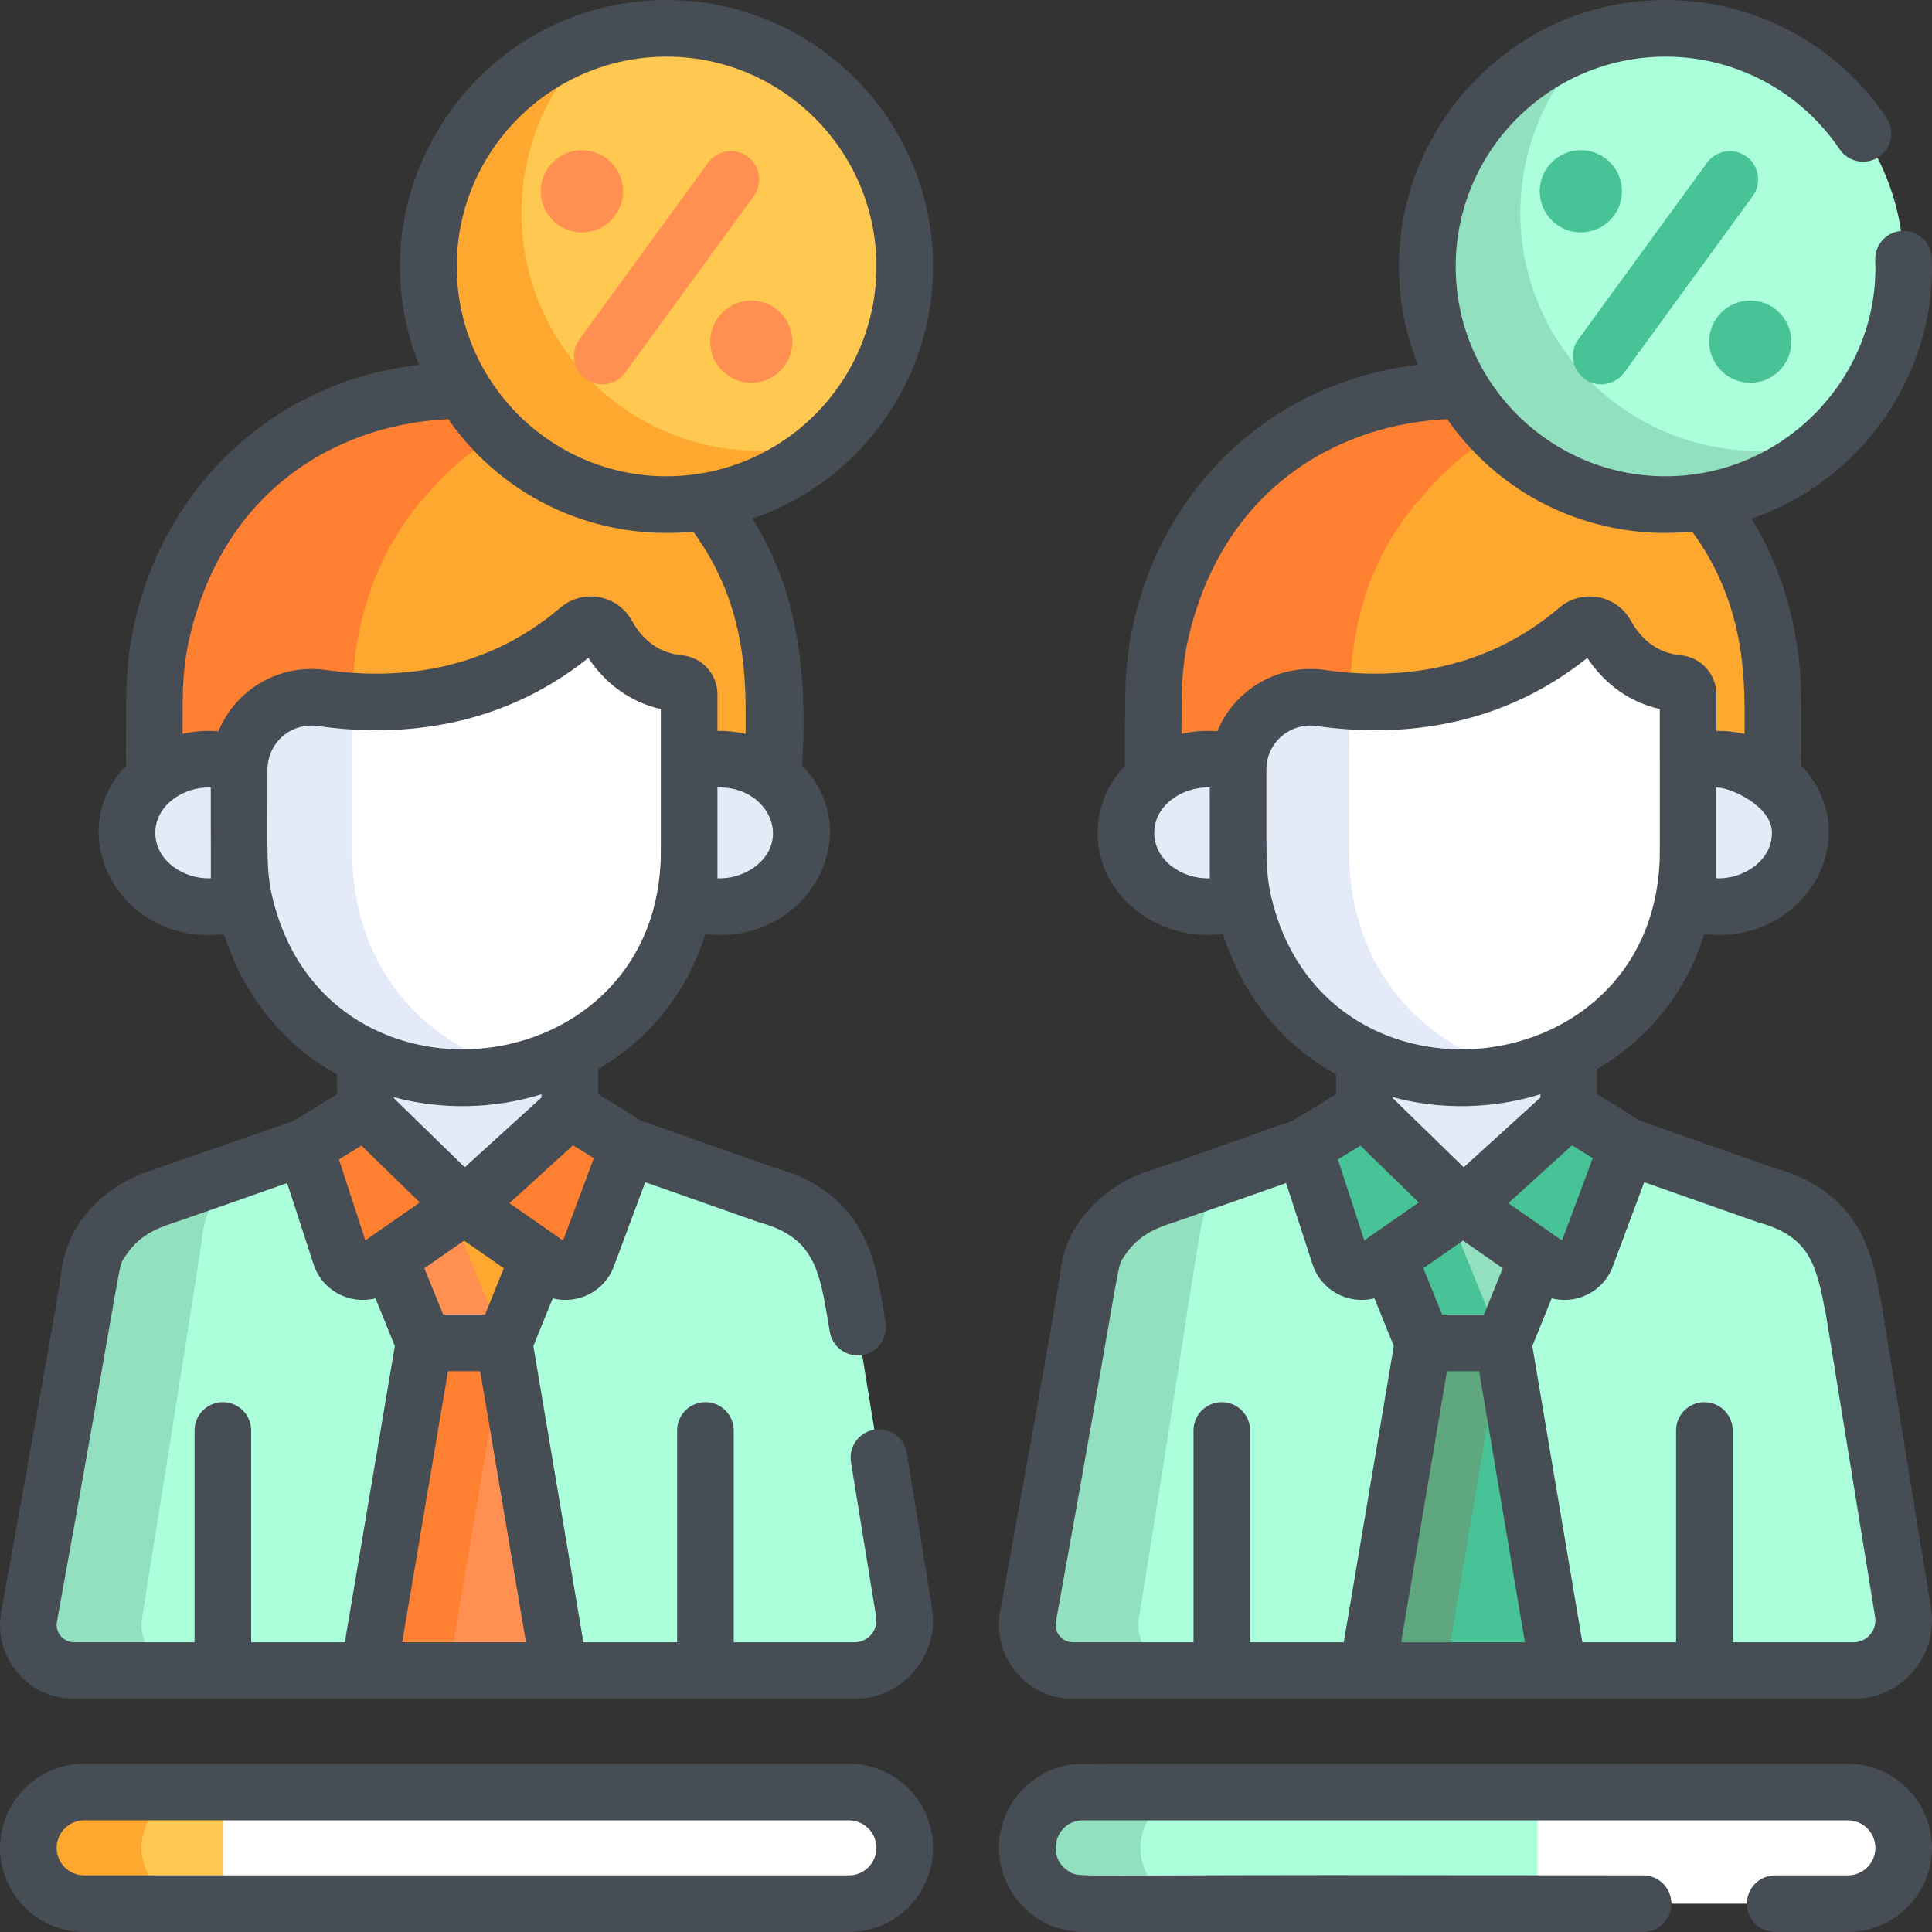 <?xml version="1.0" encoding="iso-8859-1"?>
<!-- Generator: Adobe Illustrator 19.0.0, SVG Export Plug-In . SVG Version: 6.00 Build 0)  -->
<svg version="1.1" id="Capa_1" xmlns="http://www.w3.org/2000/svg" xmlns:xlink="http://www.w3.org/1999/xlink" x="0px" y="0px"
	 viewBox="0 0 511.998 511.998" style="enable-background:new 0 0 511.998 511.998;" xml:space="preserve">
<rect x="0" y="0" width="511.998" height="511.998" fill="#333333" stroke="none"/>
<path style="fill:#ABFFDB;" d="M490.648,442.723c8.194,0,14.439-7.341,13.123-15.43l-13.024-80.103
	c-1.65-8.35-2.592-22.236-18.586-28.959c-1.493-0.626-4.892-1.564-4.824-1.544c-70.144-24.778-5.59-1.975-36.614-12.898
	l-15.539-9.621V275.92c-16.673,8.393-37.135,9.038-54.172,1.167l0.011,17.082l-15.978,9.788l-8.233,2.831h-0.018l0.003,0.006
	c-0.106,0.037-33.78,11.958-31.609,10.983c-5.719,2.136-10.702,5.828-14.08,11.055c-3.461,5.357-1.118-0.169-19.219,99.616
	c-1.349,7.437,4.366,14.275,11.925,14.275L490.648,442.723L490.648,442.723z"/>
<path style="fill:#92E0C0;" d="M301.89,428.45c17.839-110.813,15.622-105.048,19.219-110.616c2.395-3.707,5.608-6.626,9.308-8.781
	c-25.652,9.064-25.361,8.785-25.229,8.726c-5.719,2.136-10.702,5.828-14.081,11.055c-3.461,5.357-1.118-0.169-19.219,99.616
	c-1.349,7.437,4.366,14.275,11.925,14.275h30.001C306.256,442.723,300.541,435.887,301.89,428.45z"/>
<g>
	<path style="fill:#E4EAF8;" d="M387.172,319.639l32.177-22.89l-4.165-2.579v-18.249c-16.673,8.393-37.135,9.038-54.172,1.167
		l0.011,17.082l-4.962,3.04L387.172,319.639z"/>
	<path style="fill:#E4EAF8;" d="M387.171,319.639V282.6c-8.977,0.069-17.965-1.726-26.16-5.512l0.011,17.082l-4.962,3.04
		L387.171,319.639z"/>
</g>
<path style="fill:#FEA82F;" d="M469.159,181.135c-0.999-19.715-7.76-35.872-18.004-48.257c-0.052,0.009-0.106,0.014-0.158,0.023
	c-15.957-20.011-39.8-29.524-63.624-29.386c-0.066,0.107-0.136,0.212-0.202,0.319c-0.066-0.107-0.137-0.212-0.202-0.319
	c-23.824-0.137-47.668,9.375-63.624,29.386c-0.052-0.008-0.105-0.014-0.158-0.023c-21.033,25.428-18.138,51.291-18.125,81.518
	c17.966,0,145.306,0,164.216,0C469.28,192.544,469.303,184.003,469.159,181.135z"/>
<path style="fill:#FF8031;" d="M375.659,132.879c0.052,0.009,0.105,0.014,0.158,0.023c10.056-12.611,23.248-21.05,37.59-25.534
	c-8.414-2.631-17.225-3.903-26.033-3.852c-0.066,0.107-0.136,0.212-0.202,0.319c-0.066-0.107-0.136-0.211-0.202-0.319
	c-23.824-0.137-47.668,9.375-63.624,29.386c-0.052-0.008-0.105-0.014-0.158-0.023c-20.934,25.309-18.136,50.823-18.125,81.518
	c6.576,0,45.933,0,52.471,0C357.523,183.484,354.608,158.329,375.659,132.879z"/>
<g>
	<path style="fill:#E4EAF8;" d="M329.264,201.54c-15.07-5.37-31.429,4.617-31.429,19.188c0,14.567,16.358,24.558,31.429,19.188
		V201.54z"/>
	<path style="fill:#E4EAF8;" d="M445.31,201.664c14.973-5.335,31.226,4.587,31.226,19.064c0,14.473-16.252,24.4-31.226,19.064
		V201.664z"/>
	<path style="fill:#E4EAF8;" d="M300.047,211.852c-8.87,16.728,9.709,35.014,29.217,28.063v-17.75
		C317.525,226.349,305.009,221.211,300.047,211.852z"/>
	<path style="fill:#E4EAF8;" d="M445.31,222.042v17.75c19.273,6.868,37.949-11.19,28.996-27.939
		C469.355,221.114,456.949,226.189,445.31,222.042z"/>
</g>
<g>
	<path style="fill:#48C397;" d="M361.022,294.17l26.149,25.469l-23.341,16.244c-3.406,2.37-8.134,0.783-9.419-3.163l-9.367-28.761
		L361.022,294.17z"/>
	<path style="fill:#48C397;" d="M415.183,294.17l-28.012,25.469l23.341,16.244c3.406,2.37,8.134,0.783,9.419-3.163l10.791-28.928
		L415.183,294.17z"/>
	<path style="fill:#48C397;" d="M397.776,355.886c-7.417,0-13.791,0-21.208,0l-14.669,86.838c16.084,0,34.46,0,50.544,0
		L397.776,355.886z"/>
</g>
<path style="fill:#FFFFFF;" d="M444.116,181.109c1.521,0.147,2.69,1.408,2.69,2.936c0,50.199,0.033,42.86-0.084,45.194
	c-3.411,67.308-99.083,77.773-117.01,12.822c-0.988-3.592-1.633-6.945-1.958-11.113c-0.334-4.215-0.195-27.101-0.195-27.027
	c0-11.69,10.375-20.61,21.946-18.94c18.224,2.63,44.823,1.608,68.033-18.231c2.385-2.038,6.004-1.38,7.527,1.363
	C427.941,173.291,433.66,180.099,444.116,181.109z"/>
<path style="fill:#E4EAF8;" d="M357.621,229.238c-0.116-2.306-0.085,4.823-0.084-43.42c-2.815-0.184-5.506-0.474-8.031-0.839
	c-11.57-1.67-21.946,7.249-21.946,18.94c0-0.073-0.139,22.812,0.195,27.027c0.325,4.168,0.97,7.521,1.958,11.113
	c9.93,35.979,43.714,48.805,72.459,41.659C379.025,277.963,359.143,259.261,357.621,229.238z"/>
<path style="fill:#92E0C0;" d="M387.172,319.639l-19.735,13.735l9.141,22.513c7.41,0,13.778,0,21.187,0l9.141-22.513
	L387.172,319.639z"/>
<path style="fill:#5FA77E;" d="M397.776,355.886c-7.417,0-13.791,0-21.208,0l-14.669,86.838h21.23l14.658-86.772L397.776,355.886z"
	/>
<path style="fill:#48C397;" d="M383.989,321.854l-16.553,11.519l9.141,22.513c7.41,0,13.778,0,21.188,0l0.021-0.053L383.989,321.854
	z"/>
<path style="fill:#ABFFDB;" d="M226.461,442.723c8.194,0,14.439-7.341,13.124-15.43l-13.025-80.103
	c-1.65-8.35-2.592-22.236-18.586-28.959c-1.493-0.626-4.892-1.564-4.824-1.544c-70.144-24.778-5.59-1.975-36.614-12.898
	l-15.539-9.621V275.92c-16.673,8.393-37.135,9.038-54.172,1.167l0.011,17.082l-15.978,9.788l-8.233,2.831h-0.018l0.003,0.006
	c-0.106,0.037-33.781,11.959-31.609,10.983c-8.853,3.306-16.336,10.582-17.383,20.766c-0.44,4.281-9.752,55.925-15.917,89.906
	c-1.349,7.437,4.366,14.275,11.925,14.275H226.461z"/>
<path style="fill:#92E0C0;" d="M37.702,428.45c0,0,15.477-96.625,15.917-100.906c0.837-8.143,5.658-14.441,12.61-18.492
	c-25.652,9.064-25.361,8.785-25.229,8.726c-8.853,3.306-16.337,10.582-17.383,20.766c-0.44,4.281-9.752,55.925-15.917,89.906
	c-1.349,7.437,4.366,14.275,11.925,14.275h30.001C42.07,442.723,36.353,435.887,37.702,428.45z"/>
<g>
	<path style="fill:#E4EAF8;" d="M122.985,319.639l32.177-22.89l-4.165-2.579v-18.249c-16.673,8.393-37.135,9.038-54.172,1.167
		l0.011,17.082l-4.962,3.04L122.985,319.639z"/>
	<path style="fill:#E4EAF8;" d="M122.985,319.639V282.6c-8.977,0.069-17.965-1.726-26.16-5.512l0.011,17.082l-4.962,3.04
		L122.985,319.639z"/>
</g>
<path style="fill:#FEA82F;" d="M186.968,132.879c-0.053,0.009-0.106,0.014-0.158,0.023c-15.957-20.011-39.8-29.524-63.623-29.386
	c-0.066,0.107-0.136,0.212-0.202,0.319c-0.066-0.107-0.136-0.212-0.202-0.319c-23.824-0.137-47.668,9.375-63.623,29.386
	c-0.052-0.008-0.105-0.014-0.158-0.023c-20.923,25.296-18.139,50.889-18.125,81.518c54.741,0,109.417,0,164.216,0
	C205.093,184.224,208.16,158.499,186.968,132.879z"/>
<path style="fill:#FF8031;" d="M93.468,181.135c0.999-19.715,7.76-35.872,18.004-48.257c0.052,0.009,0.105,0.014,0.158,0.023
	c10.056-12.611,23.248-21.05,37.59-25.534c-8.414-2.631-17.225-3.903-26.033-3.852c-0.066,0.107-0.136,0.212-0.202,0.319
	c-0.066-0.107-0.136-0.211-0.202-0.319c-23.824-0.137-47.668,9.375-63.623,29.386c-0.052-0.008-0.105-0.014-0.158-0.023
	c-20.924,25.296-18.136,50.889-18.125,81.518c6.576,0,45.933,0,52.471,0C93.341,195.278,93.319,184.098,93.468,181.135z"/>
<circle style="fill:#ABFFDB;" cx="441.376" cy="70.622" r="63.112"/>
<g>
	<path style="fill:#E4EAF8;" d="M65.078,201.54c-15.07-5.37-31.429,4.617-31.429,19.188c0,14.567,16.358,24.558,31.429,19.188
		V201.54z"/>
	<path style="fill:#E4EAF8;" d="M181.123,201.664c14.973-5.335,31.226,4.587,31.226,19.064c0,14.473-16.252,24.4-31.226,19.064
		V201.664z"/>
	<path style="fill:#E4EAF8;" d="M35.859,211.852c-8.87,16.728,9.709,35.014,29.217,28.063v-17.75
		C53.338,226.349,40.823,221.211,35.859,211.852z"/>
	<path style="fill:#E4EAF8;" d="M181.123,222.042v17.75c19.273,6.868,37.949-11.19,28.996-27.939
		C205.168,221.114,192.762,226.189,181.123,222.042z"/>
</g>
<g>
	<path style="fill:#FF8031;" d="M96.836,294.17l26.149,25.469l-23.341,16.244c-3.406,2.37-8.134,0.783-9.419-3.163l-9.367-28.761
		L96.836,294.17z"/>
	<path style="fill:#FF8031;" d="M150.997,294.17l-28.012,25.469l23.341,16.244c3.406,2.37,8.134,0.783,9.419-3.163l10.791-28.928
		L150.997,294.17z"/>
</g>
<path style="fill:#FF9052;" d="M133.588,355.886c-7.417,0-13.791,0-21.208,0l-14.669,86.838c16.084,0,34.46,0,50.544,0
	L133.588,355.886z"/>
<g>
	<path style="fill:#FFFFFF;" d="M224.969,504.499H22.295c-8.168,0-14.791-6.622-14.791-14.791l0,0
		c0-8.169,6.622-14.791,14.791-14.791h202.674c8.169,0,14.791,6.622,14.791,14.791l0,0
		C239.76,497.877,233.138,504.499,224.969,504.499z"/>
	<path style="fill:#FFFFFF;" d="M489.7,504.499H287.026c-8.169,0-14.791-6.622-14.791-14.791l0,0
		c0-8.169,6.622-14.791,14.791-14.791H489.7c8.169,0,14.791,6.622,14.791,14.791l0,0C504.492,497.877,497.87,504.499,489.7,504.499z
		"/>
</g>
<path style="fill:#FFC850;" d="M59.052,474.917H22.295c-8.168,0-14.791,6.622-14.791,14.791c0,8.168,6.621,14.791,14.79,14.791
	h36.759L59.052,474.917L59.052,474.917z"/>
<path style="fill:#FEA82F;" d="M37.504,489.707c0-8.169,6.622-14.791,14.792-14.791H22.295c-8.168,0-14.792,6.622-14.792,14.791
	c0,8.168,6.621,14.791,14.79,14.792h30.001C44.126,504.498,37.504,497.877,37.504,489.707z"/>
<path style="fill:#FFFFFF;" d="M179.93,181.109c1.521,0.147,2.69,1.408,2.69,2.936c0,50.199,0.033,42.86-0.084,45.194
	c-3.411,67.308-99.083,77.773-117.01,12.822c-0.988-3.592-1.633-6.945-1.958-11.113c-0.334-4.215-0.195-27.101-0.195-27.027
	c0-11.69,10.375-20.61,21.946-18.94c18.224,2.63,44.823,1.608,68.033-18.231c2.385-2.038,6.004-1.38,7.527,1.363
	C163.754,173.291,169.473,180.099,179.93,181.109z"/>
<path style="fill:#E4EAF8;" d="M93.435,229.238c-0.116-2.306-0.085,4.823-0.084-43.42c-2.815-0.184-5.506-0.474-8.031-0.839
	c-11.57-1.67-21.946,7.249-21.946,18.94c0-0.073-0.139,22.812,0.195,27.027c2.916,37.435,37.104,62.048,74.417,52.771
	C114.838,277.963,94.957,259.261,93.435,229.238z"/>
<circle style="fill:#FFC850;" cx="176.646" cy="70.622" r="63.112"/>
<path style="fill:#FEA82F;" d="M146.628,87.955c-14.981-25.948-9.426-58.099,11.597-77.689
	c-38.893,11.908-56.502,56.804-36.232,91.912c20.25,35.074,67.932,42.328,97.714,14.578
	C192.23,125.168,161.608,113.903,146.628,87.955z"/>
<path style="fill:#92E0C0;" d="M411.359,87.955c-14.981-25.948-9.426-58.099,11.597-77.689
	c-38.893,11.908-56.502,56.804-36.232,91.912c20.25,35.074,67.931,42.328,97.714,14.578
	C456.962,125.168,426.341,113.903,411.359,87.955z"/>
<path style="fill:#FEA82F;" d="M122.985,319.639l-19.735,13.735l9.141,22.513c7.41,0,13.778,0,21.187,0l9.141-22.513
	L122.985,319.639z"/>
<path style="fill:#FF8031;" d="M133.588,355.886c-7.417,0-13.791,0-21.208,0l-14.669,86.838h21.23l14.658-86.772L133.588,355.886z"
	/>
<path style="fill:#FF9052;" d="M119.803,321.854l-16.553,11.519l9.141,22.513c7.41,0,13.778,0,21.188,0l0.021-0.053L119.803,321.854
	z"/>
<path style="fill:#ABFFDB;" d="M407.451,474.917H287.026c-8.168,0-14.791,6.622-14.791,14.791c0,8.168,6.622,14.791,14.791,14.791
	h120.426L407.451,474.917L407.451,474.917z"/>
<path style="fill:#92E0C0;" d="M302.236,489.707c0-8.169,6.622-14.791,14.792-14.791h-30.001c-8.168,0-14.792,6.622-14.792,14.791
	c0,8.168,6.621,14.791,14.79,14.792h30.001C308.858,504.498,302.236,497.877,302.236,489.707z"/>
<g>
	<circle style="fill:#48C397;" cx="418.935" cy="50.692" r="10.893"/>
	<circle style="fill:#48C397;" cx="463.837" cy="90.543" r="10.893"/>
	<path style="fill:#48C397;" d="M424.337,101.851c2.315,0,4.601-1.07,6.068-3.085l34.086-46.797
		c2.438-3.349,1.701-8.04-1.646-10.479c-3.348-2.438-8.039-1.702-10.479,1.647l-34.086,46.797
		C414.647,94.922,418.282,101.851,424.337,101.851z"/>
</g>
<g>
	<circle style="fill:#FF9052;" cx="154.205" cy="50.692" r="10.893"/>
	<circle style="fill:#FF9052;" cx="199.097" cy="90.543" r="10.893"/>
	<path style="fill:#FF9052;" d="M159.605,101.851c2.315,0,4.601-1.07,6.068-3.085l34.085-46.797
		c2.438-3.349,1.701-8.04-1.647-10.479c-3.348-2.438-8.039-1.702-10.478,1.647l-34.085,46.797
		C149.916,94.922,153.551,101.851,159.605,101.851z"/>
</g>
<g>
	<path style="fill:#474D54;" d="M205.085,309.411c0.003,0.001,0.006,0.002,0.009,0.003
		C205.088,309.412,205.085,309.411,205.085,309.411z"/>
	<path style="fill:#474D54;" d="M240.325,385.082c-0.664-4.088-4.508-6.865-8.606-6.198c-4.088,0.664-6.863,4.518-6.198,8.606
		l6.666,41.002c0.573,3.527-2.143,6.726-5.72,6.726h-32.02v-56.126c0-4.143-3.357-7.5-7.5-7.5s-7.5,3.357-7.5,7.5v56.126h-24.845
		l-13.261-78.507l5.135-12.646c6.685,1.723,13.968-1.863,16.345-8.852l8.174-21.912c1.491,0.523,1.733,0.613,1.966,0.686
		c0.001,0,0.002,0.001,0.003,0.001c0.958,0.3,27.665,9.785,28.262,9.943c12.632,3.461,15.406,10.373,17.495,22.078
		c1.297,7.254,0.146,0.812,1.175,6.898c0.665,4.089,4.515,6.859,8.607,6.2c4.089-0.665,6.864-4.518,6.2-8.607l-0.734-4.518
		c-0.082-0.505,0.06,0.414-0.481-2.608c-1.629-9.122-4.354-24.39-22.61-32.065c-1.483-0.622-4.331-1.48-5.308-1.727
		c-0.003-0.001-0.005-0.002-0.008-0.003c0.001,0,0,0,0,0c-0.004-0.001-0.007-0.002-0.01-0.004c-0.005-0.002-0.01-0.004-0.018-0.006
		c0.006,0.002,0.01,0.004,0.014,0.005c-0.018-0.006-0.034-0.012-0.051-0.018c-0.046-0.016-0.119-0.042-0.226-0.08
		c0.004,0.001,0.007,0.003,0.011,0.004c-0.028-0.01-0.053-0.019-0.075-0.026c-0.015-0.005-0.029-0.01-0.045-0.016
		c0.009,0.003,0.019,0.007,0.029,0.01c-0.041-0.014-0.069-0.024-0.086-0.03c0.001,0,0.002,0.001,0.002,0.001
		c-0.004-0.001-0.009-0.003-0.014-0.005c0.001,0,0.001,0,0.002,0.001c-0.008-0.003-0.011-0.004-0.011-0.004
		c-1.69-0.597-8.708-3.076-33.645-11.883l-0.001,0.003c-3.547-1.14,0.184,0.151-12.938-7.543v-6.641
		c12.725-7.518,23.339-19.421,28.415-35.81c26.265,3.177,43.675-25.86,25.657-44.672c2.013-32.342-4.217-50.913-13.151-65.423
		c27.793-9.497,47.842-35.854,47.842-66.824c0-38.936-31.676-70.611-70.611-70.611c-49.709,0-84.058,50.373-65.609,96.665
		c-44.114,5.189-74.108,40.157-77.335,81.514c-0.378,4.765-0.375,23.607-0.303,24.705c-17.673,18.502-0.879,48.081,25.938,44.617
		c5.813,17.867,16.899,29.988,29.987,37.218l0.004,5.241l-11.69,7.162c-0.106,0.037-37.99,13.143-39.265,13.619
		c-11.409,4.261-20.863,13.812-22.22,27.024c-0.152,1.453-2,13.066-15.836,89.334c-2.184,12.046,7.075,23.113,19.306,23.113
		c9.236,0,195.32,0,206.834,0c12.823,0,22.581-11.492,20.526-24.134L240.325,385.082z M149.222,328.751
		c-5.248-3.652-8.786-6.115-14.225-9.898l16.864-15.334l5.502,3.406L149.222,328.751z M123.167,309.336l-18.829-18.34v-0.243
		c12.732,3.436,26.412,3.168,39.164-0.764v0.857L123.167,309.336z M133.52,336.1l-4.986,12.279h-11.088l-4.986-12.279l10.53-7.328
		C125.468,330.496,131.015,334.357,133.52,336.1z M111.248,318.667c-5.037,3.505-11.351,7.899-14.435,10.044l-6.986-21.454
		c0.122-0.075,6.353-3.892,5.958-3.65L111.248,318.667z M199.736,229.936c-2.801,1.976-6.173,2.953-9.606,2.821v-24.07
		C203.503,208.273,210.167,222.584,199.736,229.936z M176.654,15.006c30.663,0,55.61,24.947,55.61,55.61
		c0,31.81-26.774,57.243-58.68,55.523c-29.241-1.599-52.541-25.889-52.541-55.523C121.044,39.953,145.991,15.006,176.654,15.006z
		 M41.154,220.723c0-7.284,7.368-12.262,14.704-12.036c-0.01,3.327,0.02,23.97,0.02,24.071
		C48.548,233.038,41.154,227.978,41.154,220.723z M57.882,193.796c-3.198-0.262-6.401-0.03-9.497,0.679
		c0.025-11.365-0.245-18.194,2.729-29.001c10.615-38.463,41.189-53.199,67.673-54.386c14.944,21.413,39.769,32.292,64.918,29.788
		c14.905,20.332,13.897,41.213,13.896,53.594c-2.443-0.557-4.951-0.816-7.472-0.771l-0.001-9.658c0-5.409-4.07-9.88-9.469-10.4
		c-5.694-0.551-10.141-3.636-13.216-9.173c-3.834-6.904-12.982-8.529-18.958-3.423c-21.069,18.01-45.395,18.918-62.086,16.51
		c-7.69-1.108-15.465,1.163-21.328,6.241C61.883,186.551,59.446,189.99,57.882,193.796z M72.763,240.065
		c-2.456-8.923-1.81-12.747-1.885-36.077c0.023-0.107-0.256-5.161,4.01-8.854c2.57-2.226,5.988-3.219,9.364-2.734
		c19.16,2.767,46.896,1.77,71.663-18.039c4.707,7.07,11.364,11.759,19.209,13.552c0.008,44.577,0.019,39.045-0.074,40.942
		C172.072,287.599,88.409,296.757,72.763,240.065z M91.378,435.218h-24.82v-56.126c0-4.143-3.357-7.5-7.5-7.5s-7.5,3.357-7.5,7.5
		v56.126H19.633c-1.884,0-3.032-1.039-3.55-1.659c-0.516-0.617-1.33-1.929-0.995-3.775c18.415-101.511,15.893-93.408,18.139-96.885
		c4.11-6.363,9.59-7.747,14.884-9.561c7.278-2.496,18.054-6.313,27.983-9.813l7.005,21.512c2.308,7.085,9.648,10.771,16.406,9.029
		l5.135,12.647L91.378,435.218z M106.591,435.218l12.135-71.838h8.527l12.134,71.838H106.591z"/>
	<path style="fill:#474D54;" d="M205.533,309.569c-0.024-0.008-0.059-0.021-0.1-0.035c0.019,0.007,0.042,0.015,0.063,0.022
		C205.512,309.562,205.524,309.566,205.533,309.569z"/>
	<path style="fill:#474D54;" d="M205.109,309.419c0.018,0.007,0.037,0.013,0.054,0.019
		C205.14,309.43,205.122,309.424,205.109,309.419z"/>
	<path style="fill:#474D54;" d="M205.298,309.486c0.046,0.016,0.094,0.033,0.136,0.048
		C205.381,309.515,205.337,309.5,205.298,309.486z"/>
	<path style="fill:#474D54;" d="M205.282,309.48c0.005,0.002,0.01,0.004,0.016,0.005
		C205.292,309.484,205.287,309.482,205.282,309.48z"/>
	<path style="fill:#474D54;" d="M284.364,450.219c9.236,0,195.32,0,206.834,0c12.822,0,22.582-11.494,20.525-24.134
		c-13.544-83.283-13.023-80.117-13.07-80.353c-2.188-11.098-4.06-26.443-23.044-34.423c-1.462-0.613-4.294-1.471-5.309-1.727
		c-0.279-0.098-34.258-12.1-34.131-12.055v0.002c-3.537-1.138,0.238,0.184-12.937-7.542v-6.641
		c12.725-7.518,23.338-19.421,28.414-35.81c26.469,3.2,43.509-26.035,25.658-44.672c0.006-0.1,0.154-21.043-0.14-22.755
		c-0.895-15.707-5.358-30.239-13.01-42.668c29.592-10.111,48.832-38.604,47.805-68.536l-0.015-0.458
		c-0.126-4.141-3.579-7.384-7.724-7.271c-4.14,0.125-7.395,3.583-7.27,7.724l0.017,0.515c1.069,31.236-25.577,58.507-58.652,56.725
		c-29.241-1.599-52.542-25.889-52.542-55.523c0-30.663,24.947-55.61,55.611-55.61c18.512,0,35.755,9.174,46.13,24.542
		c2.315,3.432,6.978,4.339,10.412,2.02c3.433-2.317,4.338-6.979,2.02-10.412c-13.164-19.506-35.056-31.15-58.559-31.15
		c-49.709,0-84.059,50.372-65.61,96.665c-44.114,5.189-74.107,40.157-77.334,81.514c-0.378,4.765-0.375,23.607-0.303,24.705
		c-10.92,11.433-9.523,29.614,4.218,39.305c5.21,3.675,11.409,5.571,17.701,5.571c1.338,0,2.68-0.086,4.018-0.259
		c5.813,17.867,16.9,29.988,29.988,37.218l0.004,5.241c-18.158,11.123-8.341,5.419-19.5,9.85
		c-37.118,13.152-29.459,10.184-31.456,10.931c-7.504,2.803-13.645,7.648-17.756,14.013c-2.432,3.764-3.975,8.264-4.464,13.014
		c-0.151,1.45-1.998,13.059-15.836,89.334C262.874,439.151,272.135,450.219,284.364,450.219z M371.323,435.218l12.135-71.838h8.527
		l12.134,71.838H371.323z M408.233,290.847l-20.335,18.489l-18.829-18.34v-0.243c12.732,3.436,26.411,3.168,39.164-0.764
		L408.233,290.847L408.233,290.847z M416.593,303.519l5.502,3.406l-8.142,21.826l-14.224-9.898L416.593,303.519z M398.252,336.1
		l-4.986,12.279h-11.087l-4.986-12.279l10.53-7.328L398.252,336.1z M375.981,318.667c-5.037,3.505-11.351,7.899-14.435,10.044
		l-6.987-21.454l5.959-3.651L375.981,318.667z M427.554,335.214l8.174-21.913c1.683,0.589,1.602,0.567,1.964,0.686
		c0.002,0,0.003,0.001,0.004,0.001c1.027,0.325,27.589,9.765,28.261,9.943c13.984,3.831,15.416,11.557,17.956,24.58l13.006,79.982
		c0.374,2.301-0.657,3.922-1.306,4.685c-0.648,0.762-2.083,2.04-4.414,2.04h-32.02v-56.126c0-4.143-3.357-7.5-7.5-7.5
		c-4.143,0-7.5,3.357-7.5,7.5v56.126h-24.844l-13.261-78.507l5.134-12.645c2.623,0.676,5.249,0.548,7.746-0.291
		C423.042,342.402,426.167,339.287,427.554,335.214z M469.586,220.723c0,7.309-7.449,12.304-14.726,12.034c0-2.465,0-21.456,0-24.07
		C458.28,208.581,469.586,213.463,469.586,220.723z M305.886,220.723c0-7.284,7.368-12.262,14.704-12.036
		c-0.01,3.327,0.02,23.97,0.02,24.071C313.281,233.039,305.886,227.978,305.886,220.723z M322.614,193.796
		c-3.198-0.262-6.401-0.03-9.497,0.679c0.025-11.365-0.245-18.194,2.729-29.001c10.615-38.463,41.19-53.199,67.673-54.386
		c15.055,21.572,39.953,32.274,64.918,29.788c14.905,20.332,13.897,41.213,13.896,53.594c-2.443-0.557-4.951-0.817-7.472-0.772
		l-0.001-9.657c0-5.409-4.071-9.88-9.47-10.4c-5.693-0.551-10.14-3.636-13.215-9.173c-3.834-6.904-12.983-8.529-18.958-3.423
		c-21.07,18.01-45.398,18.917-62.087,16.51C339.073,175.815,327.29,182.415,322.614,193.796z M337.494,240.066
		c-0.935-3.4-1.446-6.304-1.712-9.717c-0.091-1.143-0.143-4.192-0.172-7.88c0-5.93,0-8.817,0-18.555
		c0-7.275,6.471-12.514,13.374-11.516c19.161,2.767,46.898,1.771,71.664-18.039c4.707,7.07,11.364,11.759,19.209,13.552
		c0.005,44.97,0.03,38.838-0.074,40.942C436.8,287.668,353.131,296.714,337.494,240.066z M279.818,429.783
		c18.382-101.327,15.889-93.4,18.14-96.885c4.211-6.518,10.041-7.9,14.885-9.561c7.509-2.575,19.78-6.922,27.982-9.813l7.006,21.512
		c2.303,7.068,9.625,10.777,16.406,9.029l5.135,12.647l-13.261,78.506h-24.82v-56.126c0-4.143-3.357-7.5-7.5-7.5s-7.5,3.357-7.5,7.5
		v56.126h-31.925C281.481,435.218,279.304,432.62,279.818,429.783z"/>
	<path style="fill:#474D54;" d="M489.706,482.411c4.02,0,7.29,3.271,7.29,7.29c0,4.021-3.271,7.291-7.29,7.291h-19.267
		c-4.143,0-7.5,3.357-7.5,7.5c0,4.143,3.357,7.5,7.5,7.5h19.267c12.292,0,22.291-10,22.291-22.292
		c0-12.291-9.999-22.291-22.291-22.291c-217.324,0-203.979-0.199-207.162,0.454c-10.148,2.082-17.804,11.082-17.804,21.837v0.001
		c0,12.232,9.966,22.291,22.29,22.291h0.001c17.881,0,134.204,0,148.407,0c4.143,0,7.5-3.357,7.5-7.5c0-4.143-3.357-7.5-7.5-7.5l0,0
		l0,0l0,0l-48.267-0.031c-105.227-0.217-100.651,0.76-103.612-0.851c-6.64-3.612-4.044-13.701,3.472-13.701h202.675"/>
	<path style="fill:#474D54;" d="M224.975,467.41H22.3c-10.755,0-19.756,7.656-21.837,17.805
		c-2.854,13.914,7.86,26.778,21.836,26.778h202.676c12.291,0,22.291-10,22.291-22.292C247.266,477.41,237.266,467.41,224.975,467.41
		z M224.975,496.994H22.3c-4.031-0.001-7.29-3.281-7.29-7.291c0-4.02,3.271-7.291,7.291-7.291h202.674c4.02,0,7.29,3.271,7.29,7.291
		C232.265,493.722,228.994,496.994,224.975,496.994z"/>
</g>
<g>
</g>
<g>
</g>
<g>
</g>
<g>
</g>
<g>
</g>
<g>
</g>
<g>
</g>
<g>
</g>
<g>
</g>
<g>
</g>
<g>
</g>
<g>
</g>
<g>
</g>
<g>
</g>
<g>
</g>
</svg>
